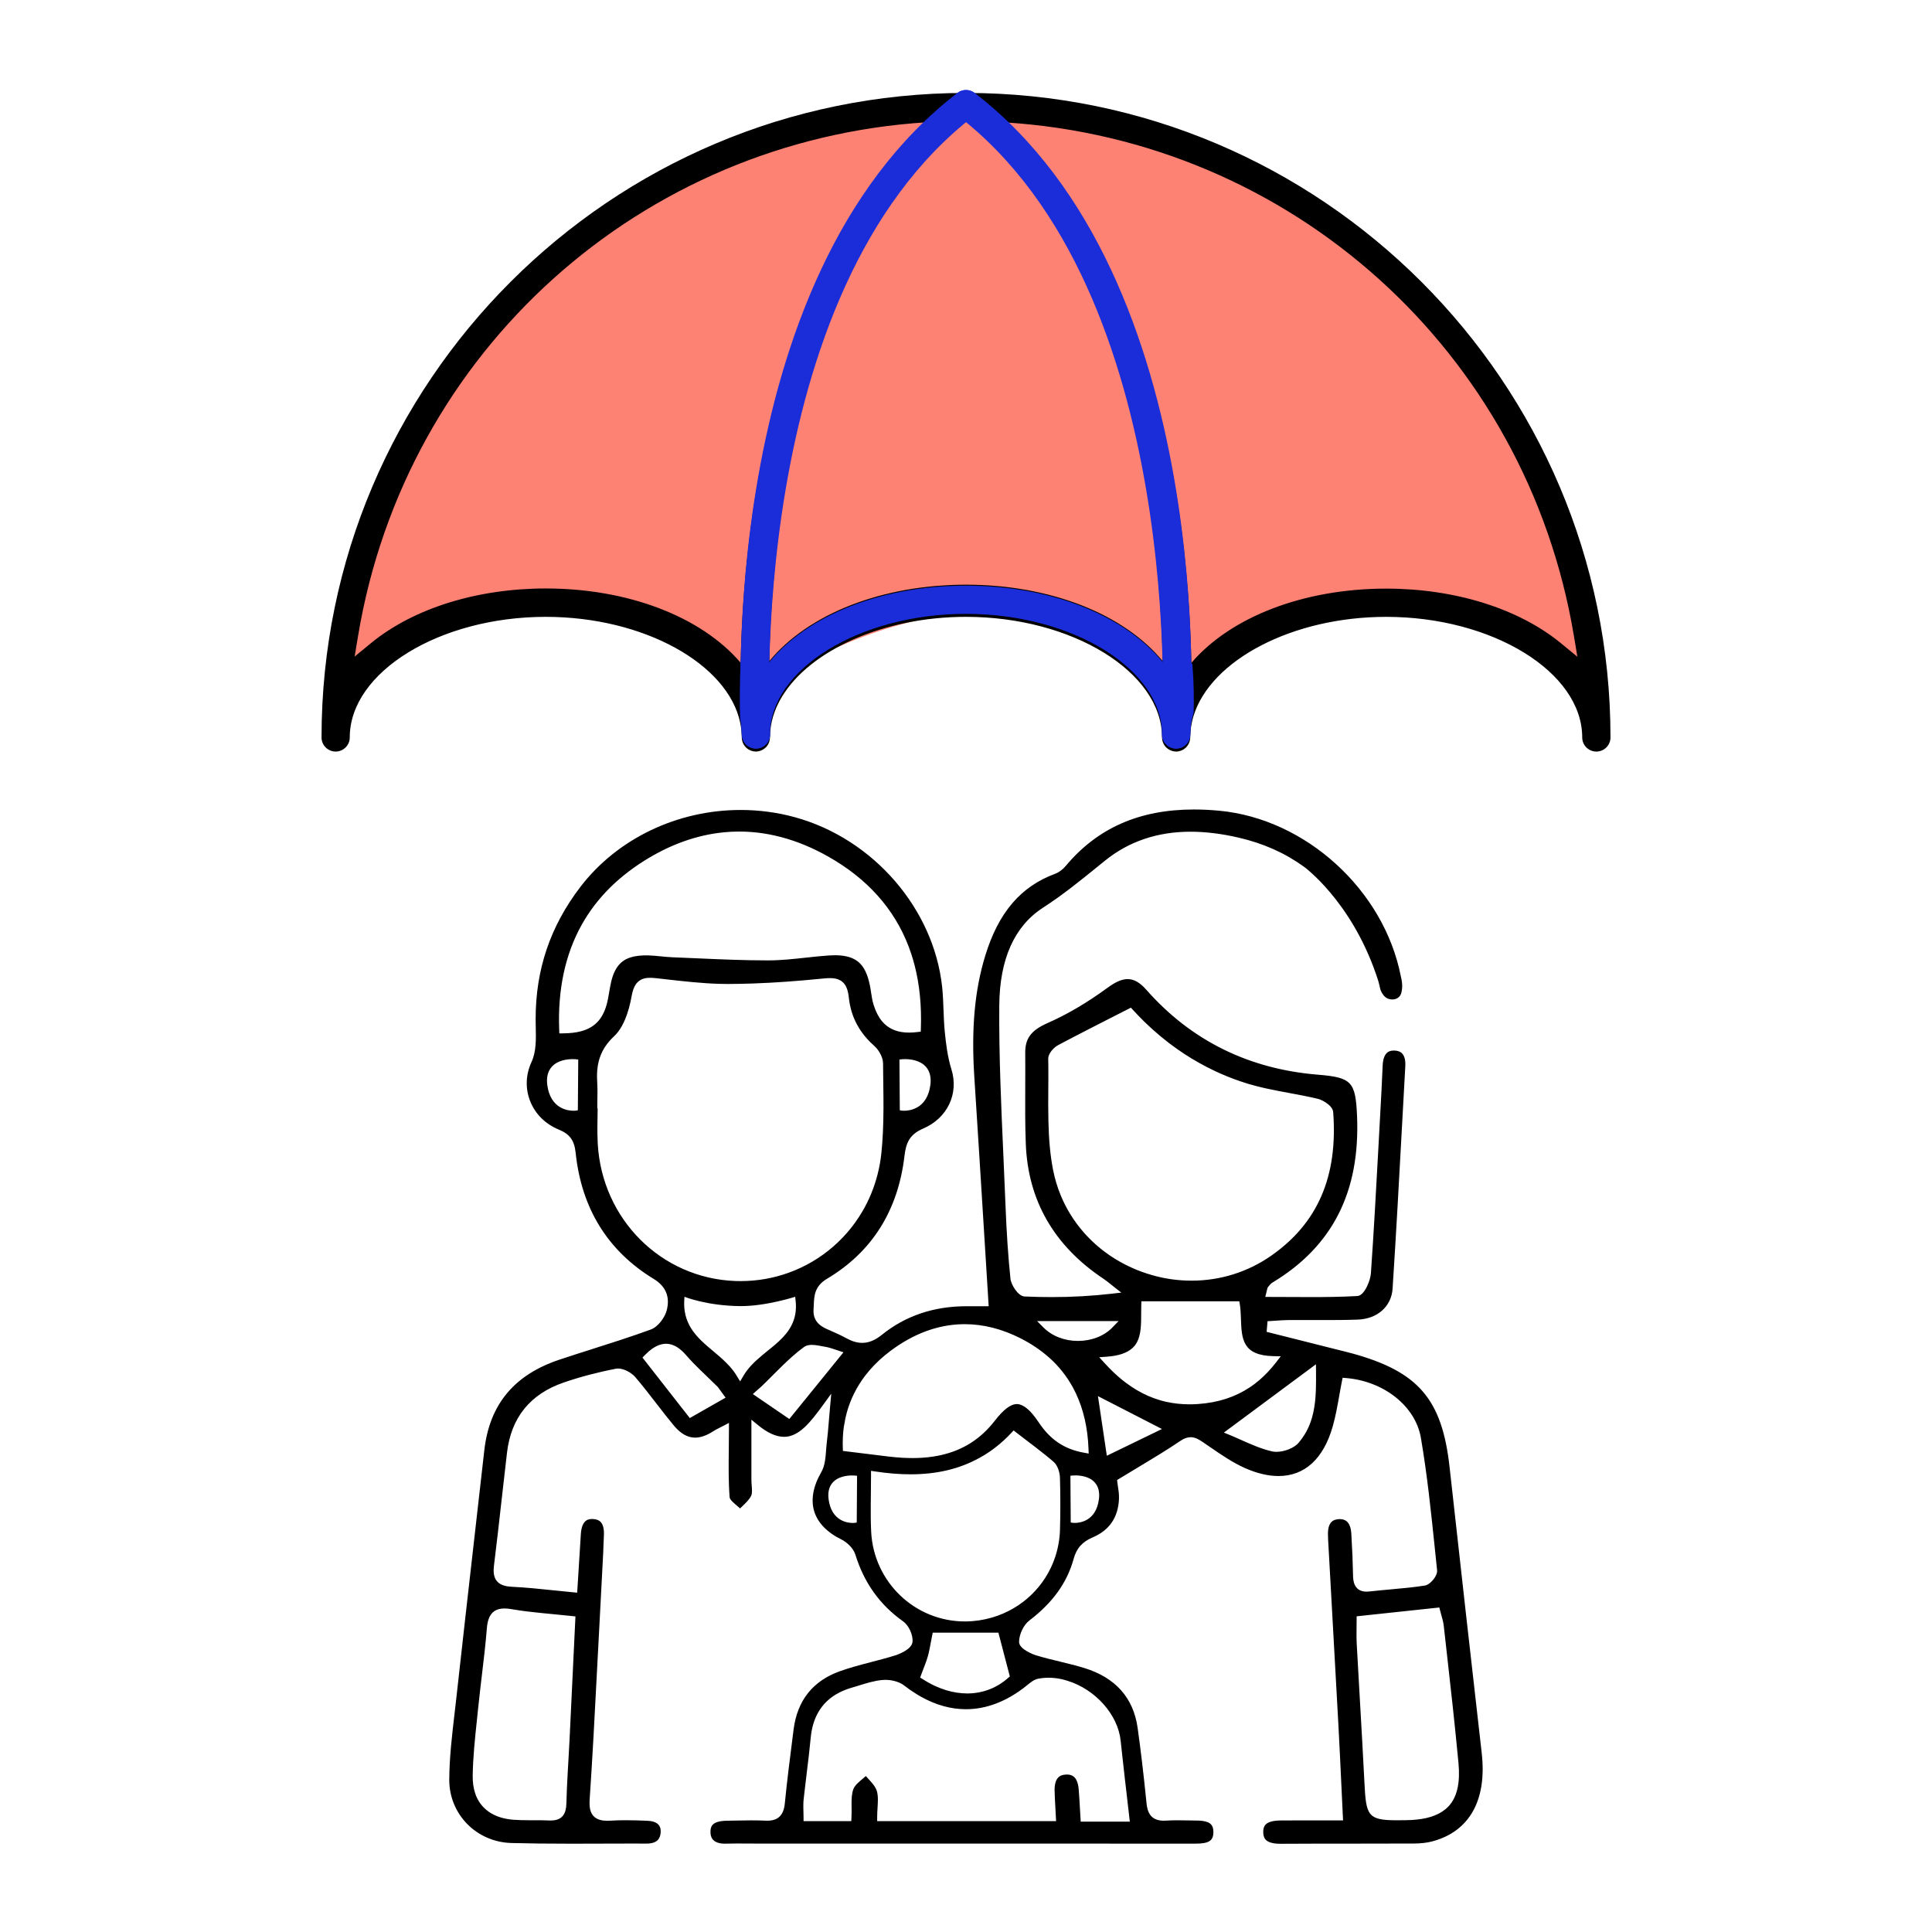 <?xml version="1.0" encoding="utf-8"?>
<!-- Generator: Adobe Illustrator 24.0.1, SVG Export Plug-In . SVG Version: 6.00 Build 0)  -->
<svg version="1.1" id="Layer_1" xmlns="http://www.w3.org/2000/svg" xmlns:xlink="http://www.w3.org/1999/xlink" x="0px" y="0px"
	 viewBox="0 0 512 512" style="enable-background:new 0 0 512 512;" xml:space="preserve">
<style type="text/css">
	.st0{fill:none;stroke:#000001;stroke-miterlimit:10;}
	.st1{fill:none;stroke:#010102;stroke-miterlimit:10;}
	.st2{fill:#F7F9FB;}
	.st3{fill:#010102;}
	.st4{fill:#FFFFFF;}
	.st5{fill:#474747;}
	.st6{fill-rule:evenodd;clip-rule:evenodd;}
	.st7{fill:#000001;}
	.st8{fill:#010101;}
	.st9{fill:#FD8274;}
	.st10{fill:#1A2DD8;}
	.st11{fill:#FFFFFF;stroke:#1A2DD8;stroke-miterlimit:10;}
	.st12{fill:#FD8274;stroke:#FD8274;stroke-miterlimit:10;}
	.st13{fill:#FD8274;stroke:#000000;stroke-width:8;stroke-linejoin:round;stroke-miterlimit:10;}
	.st14{fill-rule:evenodd;clip-rule:evenodd;fill:#1A2DD8;}
	.st15{fill-rule:evenodd;clip-rule:evenodd;fill:#FD8274;}
	.st16{fill:none;stroke:#000000;stroke-width:8;stroke-miterlimit:10;}
</style>
<g>
	<path class="st9" d="M254.38,31.53c0,0-146.55-6.13-162.89,149.11c27.06-18.89,61.52-39.06,107.23,4.09c0,0,63.54-48.6,112.96-3.36
		c0,0,43.29-45.15,109.17-4.81C416.77,147.96,391.23,31.02,254.38,31.53z"/>
	<path d="M256,24.63c-94.17,0-170.79,76.62-170.79,170.8c0,2.06,1.68,3.74,3.74,3.74s3.74-1.68,3.74-3.74
		c0-17.33,23.79-31.96,51.94-31.96c26.02,0,48.3,12.5,51.53,28.07c0.12,0.6,0.22,1.2,0.29,1.81c0,0.05,0.01,0.1,0.02,0.15
		c0.05,1.12,0.09,1.87,0.12,2.17c0.01,0.16,0.03,0.31,0.06,0.46c0.01,0.06,0.02,0.11,0.04,0.16c0.03,0.15,0.08,0.3,0.13,0.44
		c0.04,0.1,0.09,0.21,0.13,0.31c0.03,0.05,0.06,0.11,0.09,0.16c0.06,0.11,0.12,0.23,0.19,0.33c0.01,0.02,0.03,0.04,0.04,0.06
		c0.03,0.04,0.07,0.08,0.1,0.13c0.04,0.05,0.09,0.1,0.14,0.15c0.07,0.08,0.14,0.17,0.22,0.25c0.02,0.02,0.04,0.04,0.06,0.06
		c0.07,0.07,0.16,0.12,0.23,0.18c0.1,0.07,0.18,0.15,0.28,0.21c0.03,0.02,0.06,0.03,0.09,0.05c0.08,0.05,0.17,0.09,0.26,0.14
		c0.08,0.04,0.16,0.09,0.25,0.12c0.01,0.01,0.03,0.02,0.04,0.02c0.15,0.06,0.3,0.1,0.46,0.14c0.08,0.02,0.16,0.04,0.24,0.06
		c0.02,0,0.03,0,0.04,0.01c0.2,0.03,0.41,0.05,0.62,0.06h0.02c0.08,0,0.15-0.01,0.24-0.01c0.09-0.01,0.17-0.03,0.25-0.04
		c0.13-0.02,0.25-0.03,0.37-0.06s0.24-0.07,0.36-0.12c0.11-0.03,0.22-0.07,0.32-0.12c0.12-0.05,0.24-0.12,0.35-0.19
		c0.13-0.07,0.25-0.16,0.37-0.25c0.07-0.05,0.14-0.11,0.2-0.16c0.09-0.08,0.17-0.15,0.25-0.24c0.03-0.03,0.07-0.05,0.1-0.09
		c0.05-0.06,0.09-0.13,0.14-0.2c0.07-0.09,0.14-0.18,0.21-0.28c0.05-0.08,0.09-0.16,0.13-0.25c0.21-0.4,0.35-0.85,0.41-1.33
		c0-0.06,0.01-0.11,0.01-0.16c0.01-0.08,0.03-0.16,0.03-0.24c0-3.79,1.13-7.45,3.21-10.86c7.4-12.17,26.73-21.1,48.73-21.1
		c28.16,0,51.95,14.63,51.95,31.96c0,0.85,0.3,1.63,0.78,2.27c0.05,0.06,0.09,0.13,0.15,0.19c0.02,0.04,0.06,0.06,0.09,0.09
		c0.08,0.09,0.16,0.16,0.25,0.24c0.04,0.03,0.09,0.07,0.13,0.1c0.38,0.31,0.82,0.54,1.3,0.68c0.06,0.02,0.11,0.04,0.17,0.06
		c0.13,0.03,0.25,0.04,0.38,0.06c0.09,0.01,0.17,0.03,0.25,0.04c0.08,0,0.16,0.01,0.23,0.01c0,0,0,0,0.01,0
		c0.25,0,0.5-0.03,0.74-0.08c0.13-0.02,0.25-0.07,0.37-0.11c0.11-0.03,0.21-0.06,0.31-0.1c0.09-0.03,0.17-0.08,0.25-0.13
		c0.13-0.06,0.26-0.12,0.38-0.2c0.08-0.06,0.16-0.13,0.25-0.2c0.1-0.08,0.2-0.15,0.29-0.24c0.08-0.08,0.15-0.17,0.23-0.25
		c0,0,0,0,0-0.01c0.08-0.09,0.16-0.17,0.22-0.27c0.01,0,0.01,0,0.01,0c0.06-0.1,0.12-0.2,0.18-0.3c0-0.01,0-0.01,0-0.01
		c0.05-0.08,0.09-0.16,0.14-0.25c0.06-0.13,0.11-0.26,0.15-0.4c0.04-0.11,0.08-0.22,0.11-0.33c0.03-0.12,0.04-0.25,0.06-0.37
		c0.01-0.09,0.03-0.16,0.04-0.25c0.02-0.3,0.06-1.01,0.11-2.09c0.14-1.32,0.4-2.62,0.79-3.89c2.27-7.35,8.79-13.91,17.86-18.62
		c9.07-4.72,20.7-7.6,33.19-7.6c28.16,0,51.94,14.63,51.94,31.96c0,2.06,1.68,3.74,3.74,3.74c2.07,0,3.75-1.68,3.75-3.74
		C426.8,101.25,350.18,24.63,256,24.63z M196.29,175.65c-0.01-0.01-0.01-0.01-0.01-0.02c-0.01,0-0.01,0-0.01,0
		c-5.22-6.11-12.67-11.03-21.55-14.42c-8.87-3.39-19.17-5.26-30.09-5.26c-18.2,0-35.06,5.27-46.28,14.46L93.98,174l0.93-5.58
		C107.52,92.89,169.99,37.17,245.5,32.41C203.82,71.89,196.98,141.45,196.29,175.65z M306.12,172.95c-0.04-0.04-0.07-0.08-0.1-0.11
		c-0.68-0.7-1.38-1.38-2.11-2.04c-0.07-0.06-0.13-0.11-0.19-0.17c-0.72-0.65-1.47-1.28-2.25-1.89c-0.08-0.06-0.15-0.12-0.23-0.18
		c-0.78-0.6-1.58-1.19-2.41-1.76c-0.09-0.06-0.17-0.12-0.26-0.17c-0.83-0.57-1.69-1.12-2.58-1.65c-0.08-0.05-0.16-0.1-0.24-0.14
		c-0.9-0.54-1.82-1.05-2.77-1.55c-0.06-0.03-0.12-0.06-0.18-0.09c-0.98-0.51-1.99-1-3.01-1.46c-0.01-0.01-0.03-0.01-0.04-0.01
		c-1.06-0.48-2.14-0.94-3.25-1.37c0,0-0.01-0.01-0.02-0.01c-1.06-0.41-2.15-0.8-3.26-1.17c-0.08-0.03-0.16-0.06-0.24-0.08
		c-1.06-0.35-2.14-0.68-3.24-0.99c-0.13-0.04-0.26-0.08-0.4-0.11c-1.07-0.3-2.15-0.57-3.25-0.82c-0.16-0.04-0.32-0.08-0.49-0.11
		c-1.09-0.25-2.19-0.47-3.31-0.68c-0.17-0.03-0.35-0.06-0.53-0.09c-1.11-0.2-2.25-0.37-3.39-0.53c-0.17-0.02-0.34-0.04-0.52-0.07
		c-1.16-0.15-2.33-0.28-3.51-0.38c-0.15-0.02-0.3-0.03-0.45-0.04c-1.22-0.1-2.44-0.18-3.68-0.24c-0.1,0-0.2-0.01-0.3-0.01
		c-1.29-0.05-2.59-0.08-3.9-0.08c0,0,0,0-0.01,0h-0.01c-1.31,0-2.61,0.03-3.91,0.08c-0.1,0.01-0.2,0.01-0.3,0.01
		c-1.23,0.06-2.46,0.14-3.68,0.24c-0.15,0.02-0.3,0.03-0.44,0.04c-1.19,0.1-2.36,0.24-3.53,0.39c-0.17,0.02-0.34,0.04-0.5,0.06
		c-1.15,0.16-2.29,0.33-3.41,0.53c-0.17,0.03-0.35,0.06-0.52,0.09c-1.12,0.21-2.23,0.43-3.32,0.68c-0.16,0.04-0.32,0.07-0.47,0.11
		c-1.11,0.25-2.2,0.53-3.28,0.82c-0.12,0.04-0.25,0.08-0.38,0.11c-1.1,0.31-2.18,0.64-3.25,0.99c-0.08,0.03-0.15,0.06-0.23,0.08
		c-1.11,0.38-2.21,0.77-3.28,1.18c0,0,0,0.01-0.01,0.01c-2.21,0.86-4.33,1.82-6.34,2.86c-0.04,0.02-0.08,0.04-0.12,0.06
		c-0.97,0.51-1.91,1.04-2.83,1.58c-0.06,0.04-0.13,0.08-0.19,0.12c-0.9,0.53-1.77,1.09-2.62,1.67c-0.07,0.05-0.15,0.1-0.22,0.15
		c-0.84,0.57-1.65,1.17-2.44,1.78c-0.07,0.06-0.13,0.11-0.2,0.16c-0.79,0.62-1.55,1.26-2.28,1.92c-0.05,0.04-0.1,0.09-0.16,0.14
		c-0.74,0.67-1.45,1.36-2.13,2.06c-0.03,0.03-0.05,0.06-0.08,0.09c-0.7,0.73-1.37,1.48-1.99,2.24c0.01-0.33,0.02-0.69,0.03-1.04
		c-0.01,0.01-0.02,0.03-0.03,0.04c0.83-34.42,8.05-106.98,52.13-143.08c43.92,36,51.22,108.59,52.1,143.04
		c-0.01-0.01-0.02-0.02-0.03-0.03c0.01,0.34,0.02,0.7,0.03,1.04C307.47,174.41,306.81,173.67,306.12,172.95z M413.65,170.45
		c-11.21-9.19-28.08-14.46-46.28-14.46c-21.85,0-41.21,7.47-51.66,19.7c-0.68-34.2-7.52-103.76-49.2-143.24
		c75.5,4.76,137.97,60.48,150.58,136.01l0.93,5.58L413.65,170.45z M392.67,464.58c-2.77-24.27-5.64-49.78-8.52-75.81
		c-1.99-17.96-8.26-25.28-25.81-30.1c-0.85-0.23-1.71-0.44-2.56-0.66l-1.17-0.29l-18.94-4.77l0.24-2.82l0.86-0.05
		c0.46-0.03,0.92-0.06,1.38-0.09c1.01-0.07,2.06-0.15,3.1-0.16c1.06-0.01,2.11-0.01,3.17-0.01l6.66,0.01c2.56,0,5.59-0.01,8.68-0.12
		c5.25-0.17,8.98-3.47,9.29-8.21c0.94-14.5,1.75-29.25,2.52-43.52c0.28-5.14,0.56-10.29,0.85-15.43c0.06-1.05-0.03-2.49-0.81-3.34
		c-0.46-0.51-1.13-0.77-2.04-0.8l-0.17,0c-0.77,0-2.81,0-2.98,3.97c-0.19,4.52-0.43,9.04-0.65,12.93l-0.48,8.83
		c-0.6,10.94-1.21,22.25-1.99,33.36c-0.12,1.72-1.64,5.85-3.59,5.96c-4.41,0.25-8.77,0.28-12.08,0.28c-1.82,0-3.65-0.01-5.49-0.02
		c-1.84-0.01-3.69-0.02-5.55-0.02h-1.28l0.31-1.24c0.08-0.31,0.12-0.51,0.15-0.66c0.06-0.3,0.12-0.55,0.33-0.8l0.16-0.19
		c0.24-0.3,0.54-0.66,0.96-0.92c15.94-9.61,23.27-24.07,22.41-44.21c-0.39-9.04-1.45-10.15-10.39-10.88
		c-18.32-1.49-33.6-9.06-45.43-22.48c-1.71-1.94-3.29-2.85-4.96-2.85c-1.5,0-3.17,0.71-5.26,2.24c-5.41,3.96-10.76,7.12-15.91,9.38
		c-4.4,1.93-6.02,4.08-5.98,7.94c0.03,2.95,0.01,5.89,0,8.84c-0.02,5.01-0.05,10.19,0.15,15.27c0.57,15,7.5,27.03,20.6,35.76
		c0.69,0.46,1.33,0.98,1.95,1.48c0.28,0.23,0.56,0.45,0.84,0.67l1.92,1.5l-2.42,0.28c-5.27,0.61-10.52,0.91-16.05,0.91
		c-2.31,0-4.72-0.05-7.16-0.16c-1.69-0.07-3.57-3.02-3.75-4.75c-0.61-5.84-1.03-12.15-1.33-19.84c-0.17-4.39-0.37-8.78-0.56-13.17
		c-0.58-12.91-1.17-26.25-1.07-39.38c0.1-12.28,4-20.99,11.6-25.9c5.24-3.39,9.86-7.14,14.75-11.11l1.67-1.35
		c6.28-5.09,13.9-7.67,22.66-7.67c3.94,0,8.22,0.52,12.71,1.56c6.53,1.5,12.3,4.07,17.31,7.69c0,0,12.38,8.91,19.15,28.53
		c0.48,1.38,0.64,1.95,0.64,1.95c0.46,1.65,0.37,1.96,0.77,2.71c0.27,0.51,0.78,1.47,1.88,1.85c0.8,0.28,1.92,0.25,2.69-0.41
		c0.74-0.64,0.84-1.58,0.92-2.42c0.09-0.93-0.06-1.86-0.19-2.48c-0.06-0.25-0.11-0.49-0.16-0.73
		c-4.49-22.82-25.16-41.65-48.08-43.81c-2.32-0.22-4.58-0.33-6.73-0.33c-14.44,0-25.55,4.89-33.98,14.96
		c-0.8,0.96-1.82,1.71-2.78,2.07c-9.14,3.37-15.03,10.26-18.54,21.69c-2.81,9.14-3.73,19.33-2.91,32.07
		c0.9,13.89,1.76,27.78,2.63,41.83l1.18,19.02l-5.89,0c-8.65,0-16.17,2.54-22.37,7.54c-1.83,1.48-3.51,2.17-5.28,2.17
		c-1.28,0-2.6-0.38-4.03-1.15c-1.4-0.76-2.94-1.49-4.58-2.19c-1.8-0.76-4.51-1.91-4.26-5.58c0.03-0.38,0.04-0.75,0.06-1.11
		c0.1-2.45,0.2-4.98,3.5-6.95c11.93-7.11,18.84-18.07,20.54-32.59c0.4-3.4,1.33-5.67,4.93-7.21c6.45-2.77,9.53-9.25,7.5-15.74
		c-1.02-3.26-1.43-6.76-1.74-9.78c-0.2-1.99-0.28-4-0.35-5.95c-0.07-2-0.15-4.07-0.36-6.07c-2.23-20.75-18.24-39.23-38.93-44.95
		c-4.69-1.3-9.56-1.95-14.47-1.95c-16.82,0-32.71,7.63-42.48,20.4c-7.98,10.43-11.86,21.89-11.85,35.03c0,0.68,0.02,1.38,0.03,2.08
		c0.07,3.22,0.15,6.55-1.14,9.32c-1.53,3.31-1.66,6.97-0.35,10.31c1.34,3.42,4.04,6.1,7.59,7.56c2.92,1.2,4.13,2.86,4.47,6.13
		c1.54,14.77,8.5,26.02,20.69,33.45c3.2,1.95,4.37,4.74,3.46,8.28c-0.49,1.9-2.25,4.4-4.24,5.13c-5.18,1.89-10.52,3.59-15.68,5.23
		c-2.8,0.89-5.6,1.78-8.39,2.71c-12.11,4.01-18.66,11.88-20.04,24.05c-0.85,7.54-1.71,15.08-2.57,22.62
		c-1.6,14.06-3.25,28.6-4.83,42.9c-0.16,1.42-0.32,2.85-0.49,4.27c-0.67,5.74-1.37,11.67-1.4,17.48
		c-0.05,9.18,7.19,16.57,16.49,16.82c4.56,0.12,9.44,0.18,15.81,0.18c2.67,0,5.34-0.01,8.01-0.02c2.67-0.01,5.34-0.02,8.02-0.02
		c1.31,0,2.61,0,3.96,0.01c3.15,0,3.64-1.67,3.73-2.92c0.07-0.9-0.11-1.58-0.56-2.08c-0.7-0.78-1.95-1-2.87-1.04
		c-1.74-0.08-3.79-0.15-5.82-0.15c-1.44,0-2.74,0.04-3.98,0.11c-0.31,0.02-0.61,0.03-0.89,0.03c-1.08,0-2.63-0.13-3.65-1.22
		c-0.87-0.93-1.19-2.31-1.04-4.47c0.76-11.13,1.34-22.47,1.91-33.43c0.2-3.92,0.41-7.84,0.62-11.75c0.36-6.74,0.71-13.49,1.06-20.23
		c0.03-0.64,0.05-1.29,0.07-1.93c0.02-0.8,0.05-1.59,0.1-2.39c0.11-1.75-0.16-2.99-0.81-3.71c-0.46-0.52-1.15-0.79-2.11-0.83l-0.2,0
		c-0.75,0-2.73,0-2.98,4l-0.97,15.52l-1.03-0.1c-1.74-0.16-3.43-0.34-5.09-0.51c-3.85-0.4-7.48-0.78-11.14-0.95
		c-1.23-0.06-2.99-0.27-4.01-1.49c-1.02-1.21-0.93-2.95-0.78-4.15c0.72-5.75,1.37-11.61,2.01-17.28c0.47-4.23,0.95-8.46,1.45-12.69
		c1.1-9.24,6.14-15.47,15-18.52c4.33-1.49,8.99-2.72,13.86-3.66c0.18-0.04,0.38-0.05,0.58-0.05c1.63,0,3.59,1.16,4.55,2.27
		c1.93,2.25,3.76,4.63,5.54,6.93c1.51,1.95,3.07,3.98,4.67,5.9c1.8,2.16,3.65,3.21,5.65,3.21c1.46,0,3.08-0.57,4.81-1.7
		c0.48-0.31,0.97-0.56,1.58-0.87c0.32-0.16,0.68-0.34,1.1-0.56l1.47-0.77v1.66c0,1.77-0.02,3.5-0.04,5.21
		c-0.05,4.46-0.1,8.67,0.22,12.85c0.05,0.62,1.12,1.53,1.98,2.26c0.26,0.22,0.53,0.45,0.79,0.68c0.19-0.19,0.38-0.37,0.58-0.56
		c0.96-0.92,1.86-1.78,2.35-2.78c0.32-0.65,0.23-1.7,0.15-2.71c-0.04-0.52-0.08-1.04-0.08-1.54c0-2.99,0-5.97,0-9.35l0-6.57
		l1.63,1.34c2.62,2.16,4.92,3.2,7.02,3.2c3.9,0,6.88-3.69,10.38-8.5l2.13-2.94l-0.32,3.61c-0.12,1.33-0.22,2.51-0.31,3.6
		c-0.19,2.25-0.33,4.04-0.56,5.85c-0.08,0.64-0.13,1.3-0.18,1.97c-0.15,2.01-0.3,4.09-1.28,5.79c-2.15,3.7-2.8,7.28-1.87,10.34
		c0.92,3.03,3.41,5.62,7.19,7.47c1.4,0.69,3.16,2.24,3.72,4.02c2.33,7.51,6.47,13.3,12.66,17.7c1.52,1.08,2.68,3.64,2.48,5.47
		c-0.23,2.14-4.34,3.46-4.38,3.48c-2.15,0.68-4.35,1.25-6.49,1.81c-2.77,0.72-5.64,1.47-8.36,2.44c-7.17,2.56-11.3,7.75-12.28,15.44
		l-0.24,1.91c-0.74,5.81-1.51,11.82-2.09,17.74c-0.31,3.09-1.79,4.53-4.66,4.53c-0.16,0-0.32,0-0.49-0.01
		c-1.16-0.06-2.41-0.08-3.84-0.08c-1.49,0-2.97,0.03-4.46,0.06l-1.98,0.04c-1.81,0.03-3.05,0.39-3.68,1.06
		c-0.45,0.48-0.64,1.18-0.58,2.12c0.04,0.72,0.17,2.9,3.85,2.9c0.12,0,0.23,0,0.35-0.01c0.93-0.03,1.87-0.04,2.8-0.04
		c0.76,0,1.53,0.01,2.29,0.01c0.76,0.01,1.52,0.01,2.27,0.01l53.09,0c21.26,0,42.51,0,63.79,0.02c3.64,0,4.81-0.74,4.83-3.05
		c0.01-0.95-0.21-1.63-0.66-2.09c-0.85-0.86-2.6-0.99-4.2-0.99c-0.72,0-1.43-0.02-2.15-0.03c-0.85-0.02-1.7-0.03-2.54-0.03
		c-1.15,0-2.1,0.03-2.98,0.09c-0.23,0.02-0.44,0.02-0.65,0.02c-3.65,0-4.33-2.59-4.53-4.54c-0.79-7.86-1.55-14.23-2.37-20.07
		c-1.13-7.98-5.88-13.31-14.13-15.85c-2.12-0.65-4.34-1.19-6.48-1.71c-2.11-0.51-4.3-1.04-6.42-1.69c-0.04-0.01-4.44-1.48-4.39-3.56
		c0.05-2.06,1.22-4.48,2.72-5.63c6.19-4.71,10.02-10.05,11.73-16.3c0.77-2.83,2.29-4.55,5.08-5.74c4.42-1.88,6.76-5.32,6.95-10.22
		c0.05-1.22-0.15-2.49-0.3-3.42c-0.06-0.36-0.11-0.68-0.13-0.92l-0.07-0.63l0.54-0.33c1.71-1.05,3.37-2.05,5-3.02
		c3.92-2.36,7.63-4.58,11.19-7c1-0.68,1.88-1,2.76-1c1.21,0,2.23,0.62,3.26,1.32c0.6,0.41,1.2,0.82,1.8,1.23
		c3,2.07,6.1,4.2,9.38,5.65c3.15,1.39,6.12,2.09,8.83,2.09c6.95,0,11.92-4.54,14.38-13.13c0.76-2.66,1.26-5.48,1.74-8.2
		c0.23-1.28,0.45-2.57,0.71-3.84l0.17-0.87l0.89,0.07c10.07,0.82,18.41,7.47,19.85,15.81c1.69,9.83,2.73,19.93,3.74,29.69
		c0.19,1.81,0.37,3.62,0.56,5.43c0.16,1.47-1.74,3.83-3.28,4.07c-3.03,0.47-6.13,0.75-9.13,1.02c-1.83,0.17-3.66,0.33-5.48,0.54
		c-0.29,0.03-0.56,0.05-0.8,0.05c-3.5,0-3.56-3.22-3.58-4.27c-0.06-3.33-0.21-6.98-0.46-11.15c-0.15-2.52-1.17-3.8-3.02-3.8
		c-0.11,0-0.22,0-0.34,0.01c-1.38,0.1-2.95,0.68-2.82,4.29l0.01,0.38c0.01,0.3,0.02,0.6,0.03,0.89l0.83,14.91
		c0.63,11.25,1.26,22.49,1.87,33.74c0.3,5.47,0.55,10.94,0.82,16.6c0.12,2.61,0.43,9.03,0.43,9.03l-10.3-0.01
		c-2.07,0-4.12,0-6.16,0.02c-2.06,0.02-3.39,0.37-4.07,1.09c-0.46,0.49-0.67,1.2-0.62,2.17c0.07,1.52,0.67,2.92,4.65,2.92
		c6.25-0.04,12.5-0.04,18.75-0.04c5.54,0,11.07,0,16.6-0.03c1.8-0.01,3.43-0.2,4.86-0.58C389.45,485.32,394.09,477.04,392.67,464.58
		z M133.67,426.26c0.58,0,1.24,0.06,2,0.2c2.75,0.47,5.48,0.78,8.02,1.03c0.89,0.09,1.79,0.18,2.7,0.26
		c1.68,0.16,3.4,0.33,5.17,0.52l0.94,0.1l-1.57,32.8c-0.09,1.88-0.2,3.76-0.31,5.65l-0.16,2.74c-0.08,1.44-0.15,2.88-0.22,4.32
		c-0.06,1.34-0.11,2.69-0.14,4.03c-0.01,0.35-0.03,0.68-0.07,0.99c-0.29,2.39-1.62,3.55-4.06,3.55c-0.15,0-0.3,0-0.45-0.01
		c-0.77-0.04-1.55-0.06-2.32-0.06l-0.97,0l-1.91,0c-1.37,0-2.83-0.02-4.29-0.13c-0.5-0.04-1-0.1-1.59-0.2
		c-0.56-0.1-1.1-0.22-1.61-0.37c-0.23-0.07-0.46-0.14-0.68-0.22c-0.4-0.14-0.79-0.3-1.17-0.49c-0.35-0.17-0.69-0.35-1.01-0.55
		c-1.64-1.02-2.87-2.43-3.66-4.18c-0.15-0.33-0.28-0.66-0.39-1.01c-0.46-1.39-0.68-2.97-0.65-4.69c0.08-4.9,0.6-9.85,1.11-14.64
		l0.31-3.01c0.18-1.79,0.38-3.58,0.59-5.36l0.38-3.22c0.5-4.19,1.02-8.51,1.36-12.77c0.08-0.99,0.23-1.81,0.48-2.49
		C130.17,427.16,131.53,426.26,133.67,426.26z M293.86,332.53c-0.61-0.42-1.22-0.87-1.8-1.33c-1.18-0.93-2.31-1.93-3.35-2.99
		c-0.53-0.53-1.05-1.09-1.54-1.65c-2.54-2.91-4.58-6.18-6.05-9.73c-0.91-2.21-1.61-4.54-2.07-6.92c-0.71-3.68-1.1-7.75-1.21-12.81
		c-0.07-2.8-0.05-5.66-0.03-8.42c0.01-2.1,0.03-4.2,0.01-6.29c-0.01-0.61-0.02-1.21-0.03-1.84l0-0.12l0.01-0.03
		c0.02-0.26,0.08-0.52,0.2-0.81c0.14-0.35,0.35-0.7,0.64-1.08l0.09-0.11c0.49-0.59,1.11-1.12,1.69-1.43
		c1.22-0.65,2.45-1.3,3.68-1.94c3.24-1.69,6.55-3.37,10.03-5.15l5.57-2.84l0.51,0.56c0.5,0.55,1.01,1.09,1.53,1.63
		c0.52,0.54,1.05,1.07,1.58,1.59c2.73,2.65,5.65,5.09,8.7,7.23c0.62,0.44,1.25,0.87,1.89,1.28c1.29,0.84,2.61,1.64,3.94,2.38
		c1.35,0.76,2.74,1.47,4.13,2.13c2.13,1,4.34,1.9,6.56,2.66c0.75,0.26,1.51,0.5,2.28,0.74c0.11,0.03,0.62,0.17,0.62,0.17
		c1.06,0.31,2.17,0.59,3.32,0.86c0.34,0.08,0.68,0.16,1.03,0.23c1.95,0.43,3.96,0.8,5.9,1.16c2.47,0.46,5.03,0.93,7.52,1.53
		c0.2,0.05,0.42,0.11,0.64,0.2c0.52,0.2,1.08,0.5,1.61,0.87c0.8,0.55,1.77,1.42,1.85,2.45c1.29,17.02-4.09,29.48-16.45,38.08
		c-6.2,4.32-13.49,6.6-21.09,6.6c-1.71,0-3.44-0.12-5.14-0.35c-0.19-0.03-0.38-0.05-0.63-0.09c-1.16-0.18-2.34-0.41-3.51-0.71
		c-0.38-0.1-0.76-0.2-1.14-0.31c-0.96-0.27-1.92-0.58-2.87-0.93C299.39,335.86,296.49,334.36,293.86,332.53z M296.42,350.11
		l-1.63,1.69c-2.19,2.26-5.51,3.56-9.13,3.56c-3.55,0-6.87-1.29-9.12-3.55l-1.7-1.71H296.42z M223.72,377.61
		c0.18-1.15,0.41-2.25,0.69-3.27c0.96-3.48,2.58-6.74,4.8-9.68c0.37-0.49,0.76-0.97,1.16-1.44c1.61-1.88,3.5-3.63,5.62-5.22
		c6.04-4.52,12.41-6.9,18.94-7.07c0.25-0.01,0.5-0.01,0.74-0.01c4.93,0,9.92,1.27,14.83,3.77c2.71,1.38,5.16,3.02,7.28,4.87
		l0.35,0.3c2.48,2.22,4.54,4.83,6.15,7.74c0.29,0.53,0.56,1.06,0.82,1.61c2.02,4.26,3.16,9.2,3.36,14.67l0.05,1.33l-1.31-0.24
		c-5.17-0.94-8.85-3.42-11.94-8.04c-2.14-3.21-4-4.79-5.77-4.84c-1.64,0-3.55,1.44-5.84,4.4c-3.75,4.84-8.44,7.83-14.34,9.14
		c0,0-0.51,0.11-0.72,0.15c-1.72,0.34-3.54,0.54-5.42,0.6c-0.44,0.01-0.88,0.02-1.32,0.02c-0.86,0-1.72-0.03-2.6-0.07
		c-1.26-0.07-2.61-0.19-3.99-0.36l-11.88-1.46l-0.03-0.91c-0.06-1.84,0.03-3.68,0.27-5.47L223.72,377.61z M246.55,287.57
		c-0.84,6.3-5.52,6.79-6.93,6.79c-0.37,0-0.59-0.03-0.59-0.03l-0.57-0.08l-0.01-0.58l-0.09-12.89l0.6-0.06
		c0.01,0,0.34-0.04,0.85-0.04c1.42,0,4.02,0.27,5.59,2.06C246.43,283.93,246.82,285.55,246.55,287.57z M153.14,293.67l-0.01,0.58
		l-0.57,0.08c0,0-0.22,0.03-0.59,0.03c-1.41,0-6.09-0.49-6.93-6.79c-0.27-2.02,0.12-3.64,1.16-4.83c1.57-1.79,4.18-2.06,5.59-2.06
		c0.51,0,0.83,0.04,0.85,0.04l0.6,0.06L153.14,293.67z M153.92,273.31c-1.33,0.35-2.88,0.52-4.72,0.54l-0.97,0.01l-0.04-0.97
		c-0.41-10.64,1.6-20.01,5.98-27.84c0.5-0.89,1.03-1.77,1.59-2.62c2.26-3.44,5.06-6.62,8.32-9.43c1.65-1.42,3.44-2.78,5.34-4.05
		c6.77-4.49,13.78-7.25,20.85-8.2c0.54-0.07,1.09-0.14,1.63-0.19c1.32-0.13,2.66-0.19,3.98-0.19c8.5,0,17.04,2.58,25.39,7.68
		c10.02,6.11,16.82,14.43,20.22,24.73c0.33,1,0.63,2.03,0.9,3.07c1.31,5.09,1.86,10.71,1.65,16.7l-0.03,0.85l-0.85,0.1
		c-0.79,0.1-1.55,0.15-2.25,0.15c-2.79,0-4.94-0.78-6.58-2.38c-0.21-0.2-0.41-0.42-0.6-0.65c-0.92-1.11-1.64-2.52-2.21-4.31
		c-0.35-1.1-0.51-2.23-0.68-3.32l-0.16-1.05c-0.1-0.59-0.22-1.14-0.35-1.68c-0.69-2.86-1.78-4.69-3.43-5.77
		c-0.18-0.12-0.36-0.22-0.55-0.32c-1.31-0.69-2.99-1.02-5.11-1.02l-0.38,0.01c-0.41,0.01-0.83,0.02-1.27,0.05
		c-2.01,0.14-4.07,0.36-6.06,0.58c-3.23,0.35-6.57,0.72-9.88,0.72l-0.44,0c-6.19,0-12.48-0.28-18.56-0.55
		c-2.13-0.1-4.27-0.19-6.4-0.27c-1.06-0.04-2.12-0.15-3.15-0.25c-1.08-0.11-2.2-0.22-3.28-0.25c-0.23-0.01-0.45-0.01-0.67-0.01
		c-0.18,0-0.35,0-0.52,0.01c-0.43,0.01-0.83,0.04-1.22,0.08c-0.5,0.05-0.99,0.13-1.48,0.23c-0.28,0.06-0.56,0.14-0.82,0.22
		c-0.18,0.06-0.35,0.12-0.52,0.18c-2.67,1.05-4.18,3.42-4.91,7.69l-0.11,0.63c-0.13,0.79-0.27,1.58-0.42,2.36
		C160.22,269.56,157.98,272.25,153.92,273.31z M158.41,303.14c-0.05-0.87-0.08-1.75-0.09-2.62c-0.02-1.51,0-3.04,0.03-4.52
		c0.01-0.76,0.02-1.51,0.03-2.27l-0.09,0v-1c0-0.59,0.01-1.18,0.02-1.77l0.02-1.03c0.01-0.74,0.01-1.7-0.05-2.72
		c-0.08-1.26-0.09-2.36-0.02-3.36c0.02-0.33,0.06-0.65,0.1-0.97c0.06-0.47,0.14-0.93,0.25-1.38c0.09-0.41,0.21-0.81,0.34-1.21
		c0.43-1.28,1.04-2.45,1.87-3.55c0.18-0.24,0.38-0.49,0.58-0.73c0.21-0.24,0.42-0.48,0.65-0.72c0.23-0.24,0.47-0.48,0.73-0.71
		c0.32-0.3,0.64-0.66,1.01-1.13c0.72-0.93,1.36-2.08,1.91-3.41c0.71-1.73,1.29-3.81,1.68-6.03c0.04-0.2,0.08-0.39,0.12-0.58
		l0.06-0.28c0.16-0.67,0.35-1.22,0.58-1.68c0.09-0.18,0.18-0.35,0.28-0.5c0.14-0.23,0.31-0.44,0.52-0.65
		c0.14-0.14,0.28-0.27,0.43-0.38c0.37-0.27,0.79-0.48,1.25-0.61c0.3-0.09,0.61-0.14,0.94-0.17c0.23-0.02,0.48-0.03,0.73-0.03
		c0.45,0,0.98,0.03,1.6,0.1l2.74,0.31c4.62,0.52,9.4,1.06,14.07,1.19c0.69,0.02,1.39,0.03,2.08,0.03l0.3,0
		c2.04-0.01,4.16-0.05,6.31-0.12c5.81-0.2,12-0.64,18.92-1.34c0.61-0.06,1.14-0.09,1.61-0.09c1,0,2.45,0.12,3.51,1.15
		c0.84,0.82,1.31,2.07,1.52,4.03c0.13,1.25,0.38,2.47,0.72,3.63c0.17,0.58,0.38,1.15,0.6,1.71c1.11,2.72,2.89,5.18,5.27,7.3
		l0.15,0.14c0.51,0.45,0.99,1.05,1.4,1.73c0.6,1,0.93,2.04,0.93,2.93c0.01,0.98,0.02,1.97,0.03,2.96l0.02,1.64
		c0.02,1.43,0.04,2.87,0.05,4.3c0.01,0.99,0.01,1.98,0.01,2.98c-0.02,4.69-0.2,8.48-0.56,11.91c-0.39,3.69-1.29,7.27-2.67,10.64
		c-0.67,1.64-1.46,3.24-2.35,4.76c-0.59,1-1.23,1.99-1.9,2.93c-0.34,0.47-0.69,0.94-1.05,1.39c-0.71,0.9-1.48,1.78-2.27,2.61
		c-0.4,0.42-0.8,0.82-1.22,1.22c-1.66,1.59-3.48,3.03-5.4,4.28c-0.96,0.63-1.96,1.22-2.98,1.75c-1.02,0.54-2.08,1.03-3.14,1.47
		c-0.54,0.22-1.08,0.43-1.63,0.63c-4.06,1.46-8.33,2.2-12.7,2.2c-0.45,0-0.9-0.01-1.35-0.02
		C175.26,338.77,159.57,323.16,158.41,303.14z M182.8,375.8l-12.54-16.03l0.67-0.69c0.62-0.64,1.25-1.19,1.87-1.63
		c0.15-0.1,0.29-0.2,0.44-0.29c0.46-0.29,0.92-0.52,1.37-0.69c0.35-0.13,0.7-0.22,1.03-0.28c0.29-0.05,0.57-0.08,0.86-0.08h0.02
		c1.17,0.01,2.33,0.43,3.46,1.27c0.4,0.3,0.82,0.67,1.26,1.11c0.2,0.21,0.41,0.43,0.61,0.67c0.56,0.65,1.17,1.31,1.87,2.04
		c1.13,1.17,2.33,2.32,3.6,3.54c0.94,0.9,1.91,1.83,2.91,2.83l2.06,2.82L182.8,375.8z M198.02,363.11
		c-0.36,0.47-0.66,0.92-0.93,1.37l-0.95,1.6l-0.97-1.59c-0.5-0.81-1.08-1.59-1.79-2.38c-0.33-0.37-0.68-0.73-1.03-1.08
		c-1.06-1.05-2.22-2.02-3.34-2.96c-2.2-1.84-4.47-3.74-5.95-6.2c-1.3-2.16-1.87-4.5-1.73-7.15l0.06-1.06c0,0,5.86,2.38,14.7,2.47
		c6.81,0.07,14.64-2.47,14.64-2.47l0.11,0.99c0.22,1.92,0.05,3.65-0.52,5.27c-1.22,3.49-4.12,5.83-6.93,8.09
		C201.5,359.55,199.52,361.15,198.02,363.11z M209.18,376.05l-9.67-6.61l2.26-2c0.46-0.44,0.92-0.89,1.37-1.33
		c0.48-0.47,1.8-1.8,1.8-1.8c1.74-1.74,3.38-3.38,5.14-4.93c1.03-0.9,1.99-1.69,2.96-2.39c0.5-0.36,1.12-0.55,1.88-0.58l0.03,0h0.19
		c0.93,0,1.98,0.2,3.2,0.44c0.33,0.06,0.68,0.13,1.04,0.2c0.6,0.11,4.14,1.33,4.14,1.33L209.18,376.05z M227.05,402.97l-0.01,0.53
		l-0.52,0.07c0,0-0.2,0.03-0.54,0.03c-1.3,0-5.61-0.45-6.39-6.25c-0.25-1.86,0.11-3.35,1.06-4.44c1.45-1.65,3.85-1.9,5.15-1.9
		c0.47,0,0.77,0.03,0.78,0.03l0.55,0.06L227.05,402.97z M272.05,446.72l0.29-0.24c0.4-0.33,0.81-0.66,1.26-0.95
		c0.23-0.15,0.48-0.29,0.75-0.4c0.18-0.08,0.41-0.18,0.68-0.23c0.92-0.19,1.88-0.28,2.85-0.28c0.29,0,0.57,0.01,0.86,0.02
		c0.61,0.03,1.24,0.11,1.86,0.21c0.69,0.12,1.42,0.3,2.29,0.57c7.45,2.31,13.38,9,14.1,15.91l0.28,2.6
		c0.28,2.58,0.57,5.18,0.87,7.81l0.36,3.07c0.26,2.22,0.52,4.47,0.78,6.79l0.13,1.15H286.4c0,0-0.16-2.6-0.2-3.4
		c-0.1-1.74-0.19-3.42-0.33-5.09c-0.03-0.32-0.06-0.63-0.11-0.93c-0.03-0.14-0.05-0.29-0.09-0.43c-0.34-1.44-1-2.27-2.05-2.53
		c-0.21-0.05-0.42-0.09-0.69-0.1l-0.19,0c-0.09,0-0.18,0-0.28,0.01c-0.32,0.02-0.61,0.06-0.87,0.13c-0.54,0.15-2.2,0.6-2.11,4.21
		c0.04,1.47,0.12,2.97,0.21,4.56c0.04,0.76,0.09,1.54,0.13,2.36l0.06,1.08h-47.42v-1.03c0-0.87,0.05-1.71,0.1-2.52
		c0.05-0.79,0.09-1.54,0.09-2.24c-0.01-0.91-0.1-1.63-0.29-2.24c-0.26-0.85-0.87-1.62-1.42-2.27c-0.27-0.31-0.55-0.62-0.83-0.93
		c-0.22-0.24-0.43-0.48-0.65-0.72c-0.25,0.22-0.51,0.44-0.76,0.65c-0.54,0.45-1.05,0.88-1.5,1.33c-0.54,0.55-0.87,1.02-1.05,1.5
		c-0.46,1.22-0.49,2.69-0.48,4.23l0.01,0.58c0.01,0.86,0.02,1.76-0.03,2.68l-0.05,0.98h-12.65v-1.03c0-0.5-0.01-0.99-0.03-1.48
		c-0.02-0.7-0.04-1.4-0.02-2.08c0.01-0.41,0.03-0.83,0.08-1.24c0.05-0.44,0.1-0.88,0.15-1.32l0.07-0.62
		c0.19-1.66,0.39-3.31,0.59-4.97c0.38-3.08,0.77-6.26,1.06-9.39c0.49-5.2,2.71-9.04,6.61-11.41c0.32-0.2,0.66-0.38,1.01-0.56
		c1.03-0.52,2.17-0.96,3.4-1.31c0.41-0.12,0.82-0.24,1.23-0.37l0.67-0.21c1.93-0.59,3.93-1.21,5.99-1.41
		c0.27-0.03,0.55-0.04,0.84-0.04c0.22,0,0.44,0.01,0.67,0.02c1.72,0.12,3.31,0.67,4.37,1.5c0.97,0.76,2.02,1.49,3.22,2.23l0.2,0.12
		c0.28,0.18,0.56,0.35,0.85,0.51c3.98,2.26,8.04,3.4,12.08,3.4c1.33,0,2.68-0.13,4.01-0.38c1.35-0.25,2.71-0.64,4.05-1.16
		C266.78,450.38,269.46,448.8,272.05,446.72z M243.85,444.57l0.35-0.95c0.14-0.39,0.3-0.79,0.45-1.19l0.1-0.27
		c0.27-0.69,0.54-1.38,0.78-2.09c0.13-0.39,0.26-0.78,0.37-1.17c0.31-1.11,0.52-2.27,0.75-3.49c0.1-0.56,0.21-1.14,0.33-1.72
		l0.2-1.01h17.41l3.03,11.59l-0.59,0.51c-2.93,2.56-6.54,3.94-10.45,4l-0.26,0c-1.85,0-3.75-0.3-5.65-0.88c-1-0.31-2-0.7-2.99-1.16
		c-0.5-0.23-1-0.49-1.49-0.76c-0.49-0.27-0.99-0.56-1.48-0.88L243.85,444.57z M280.91,405.35c-0.07,2.48-0.5,4.92-1.27,7.25
		c-2.58,7.79-8.87,13.8-16.83,16.09c-2.2,0.63-4.45,0.97-6.67,1.01l-0.43,0c-13.25,0-24.16-10.43-24.84-23.75
		c-0.13-2.59-0.13-5.15-0.11-7.32c0.01-0.91,0.04-3.75,0.04-3.75c0.01-1.26,0.03-2.55,0.03-3.86v-1.23l1.21,0.18
		c3.24,0.49,6.34,0.74,9.22,0.74c7.03,0,13.01-1.42,18.3-4.35c1.07-0.59,1.94-1.12,2.73-1.67c1.33-0.92,2.62-1.96,3.84-3.08
		c0.62-0.57,1.23-1.18,1.83-1.82l0.66-0.7l0.76,0.59c0.94,0.72,1.86,1.43,2.77,2.12c1.71,1.3,3.32,2.53,4.91,3.81
		c0.73,0.59,1.45,1.18,2.15,1.79c1.11,0.96,1.65,2.83,1.69,4.26c0.07,2.25,0.1,4.55,0.1,6.85
		C281.01,400.74,280.97,403.04,280.91,405.35z M291.22,397.34c-0.78,5.8-5.08,6.25-6.39,6.25c-0.34,0-0.55-0.03-0.55-0.03
		l-0.52-0.07l-0.01-0.53l-0.08-11.87l0.55-0.06c0.01,0,0.31-0.03,0.78-0.03c1.3,0,3.71,0.25,5.15,1.9
		C291.11,393.99,291.47,395.49,291.22,397.34z M293.32,385.79l-2.35-15.8l16.96,8.71L293.32,385.79z M317.49,372.08
		c-0.76,0.05-1.52,0.08-2.25,0.08c-2.16,0-4.26-0.23-6.25-0.68c-0.54-0.12-1.08-0.26-1.61-0.42c-2.11-0.62-4.19-1.53-6.16-2.7
		c-0.98-0.58-1.97-1.25-2.93-1.97c-1.41-1.06-2.82-2.31-4.23-3.74c-0.46-0.47-0.92-0.95-1.37-1.45l-1.38-1.52l2.05-0.15
		c3.08-0.22,5.27-0.96,6.71-2.25c0.13-0.11,0.24-0.23,0.36-0.35c0.22-0.23,0.42-0.49,0.6-0.76c0.09-0.13,0.17-0.27,0.25-0.41
		c1.14-2.07,1.14-4.88,1.14-7.59c0-0.79,0-1.57,0.03-2.34l0.03-0.97h25.95l0.14,0.84c0.03,0.17,0.05,0.33,0.07,0.5
		c0.14,1.08,0.18,2.24,0.22,3.36c0.19,5.18,0.35,9.65,8.57,9.83l1.98,0.04l-1.21,1.57c-1.41,1.83-2.93,3.44-4.53,4.8
		c-0.78,0.67-1.6,1.29-2.43,1.84C327.31,370.25,322.82,371.71,317.49,372.08z M348.72,368.4c-0.09,2.37-0.31,4.29-0.71,6.04
		c-0.18,0.82-0.41,1.61-0.67,2.35c-0.42,1.2-0.96,2.34-1.61,3.39c-0.46,0.74-0.98,1.46-1.54,2.13c-1.18,1.39-3.72,2.44-5.9,2.44
		l-0.24,0l0.08,0l-0.17-0.01c-0.33-0.02-0.61-0.05-0.87-0.11c-2.88-0.67-5.57-1.87-8.17-3.03c-1-0.45-1.98-0.89-2.94-1.28
		l-1.64-0.67l24.4-18.1l0.02,1.97C348.77,365.02,348.78,366.74,348.72,368.4z M386.51,472.41c-0.19,1.6-0.57,2.95-1.16,4.14
		c-0.4,0.81-0.9,1.53-1.49,2.17l-0.08,0.07c-0.46,0.48-1,0.92-1.64,1.34c-2.26,1.46-5.41,2.2-9.64,2.24
		c-0.9,0.01-1.72,0.02-2.46,0.02c-7.73,0-8.02-1.44-8.46-10.11l-0.01-0.21c-0.36-7.15-0.78-14.42-1.18-21.45
		c-0.29-5.02-0.58-10.04-0.85-15.06c-0.03-0.49-0.04-0.98-0.05-1.48c-0.01-0.87,0-1.75,0.01-2.68c0.01-0.69,0.02-1.41,0.02-2.16
		v-0.9l21.92-2.34l0.21,0.85c0.12,0.47,0.24,0.91,0.36,1.33c0.18,0.63,0.34,1.22,0.46,1.8c0.06,0.29,0.11,0.58,0.14,0.87
		c0.29,2.63,0.59,5.25,0.88,7.87c0.99,8.8,2.01,17.9,2.86,26.86l0.16,1.63c0.12,1.29,0.16,2.5,0.12,3.6
		C386.61,471.35,386.57,471.9,386.51,472.41z"/>
	<g>
		<path class="st10" d="M200.31,198.38c-1.96,0-3.6-1.53-3.72-3.49c-0.32-4.91-7.21-120.82,57.14-170.26
			c0.66-0.5,1.45-0.77,2.28-0.77c1.17,0,2.26,0.53,2.97,1.46c1.26,1.63,0.95,3.99-0.69,5.24c-61.17,47-54.31,162.68-54.23,163.84
			c0.07,1-0.26,1.96-0.92,2.71c-0.66,0.75-1.57,1.2-2.57,1.27C200.47,198.38,200.39,198.38,200.31,198.38z"/>
		<path class="st10" d="M311.45,198.38c-1.01-0.07-1.92-0.51-2.58-1.27c-0.66-0.75-0.99-1.71-0.92-2.71
			c0.07-1.17,6.73-117-54.23-163.84c-1.64-1.26-1.94-3.61-0.69-5.25c0.71-0.93,1.8-1.46,2.97-1.46c0.83,0,1.62,0.27,2.28,0.77
			c64.35,49.45,57.46,165.35,57.13,170.26c-0.13,1.96-1.76,3.5-3.72,3.5C311.61,198.38,311.53,198.38,311.45,198.38z"/>
		<path class="st10" d="M200.31,198.38c2.06,0,3.74-1.68,3.74-3.74c0-17.32,23.79-31.96,51.95-31.96
			c28.16,0,51.95,14.64,51.95,31.96c0,2.06,1.68,3.74,3.74,3.74c2.06,0,3.74-1.68,3.74-3.74c0-1.95,0.32-3.87,0.89-5.74
			c0.12-3.53,0.07-7.79-0.32-12.84c0,0-0.22-0.27-0.63-0.76c-0.69,0.83-1.34,1.68-1.94,2.55l-1.74,2.51l-1.74-2.51
			c-9.71-13.97-30.38-22.65-53.94-22.65s-44.23,8.68-53.94,22.65l-1.74,2.51l-1.74-2.51c-0.71-1.02-1.48-2.01-2.3-2.97
			c-0.23,5.89-0.34,11.76-0.11,15.87c0.27,1.28,0.42,2.57,0.42,3.89c0.16,0.78,0.39,1.47,0.65,2.1
			C197.9,197.73,199.03,198.38,200.31,198.38z"/>
	</g>
</g>
</svg>
